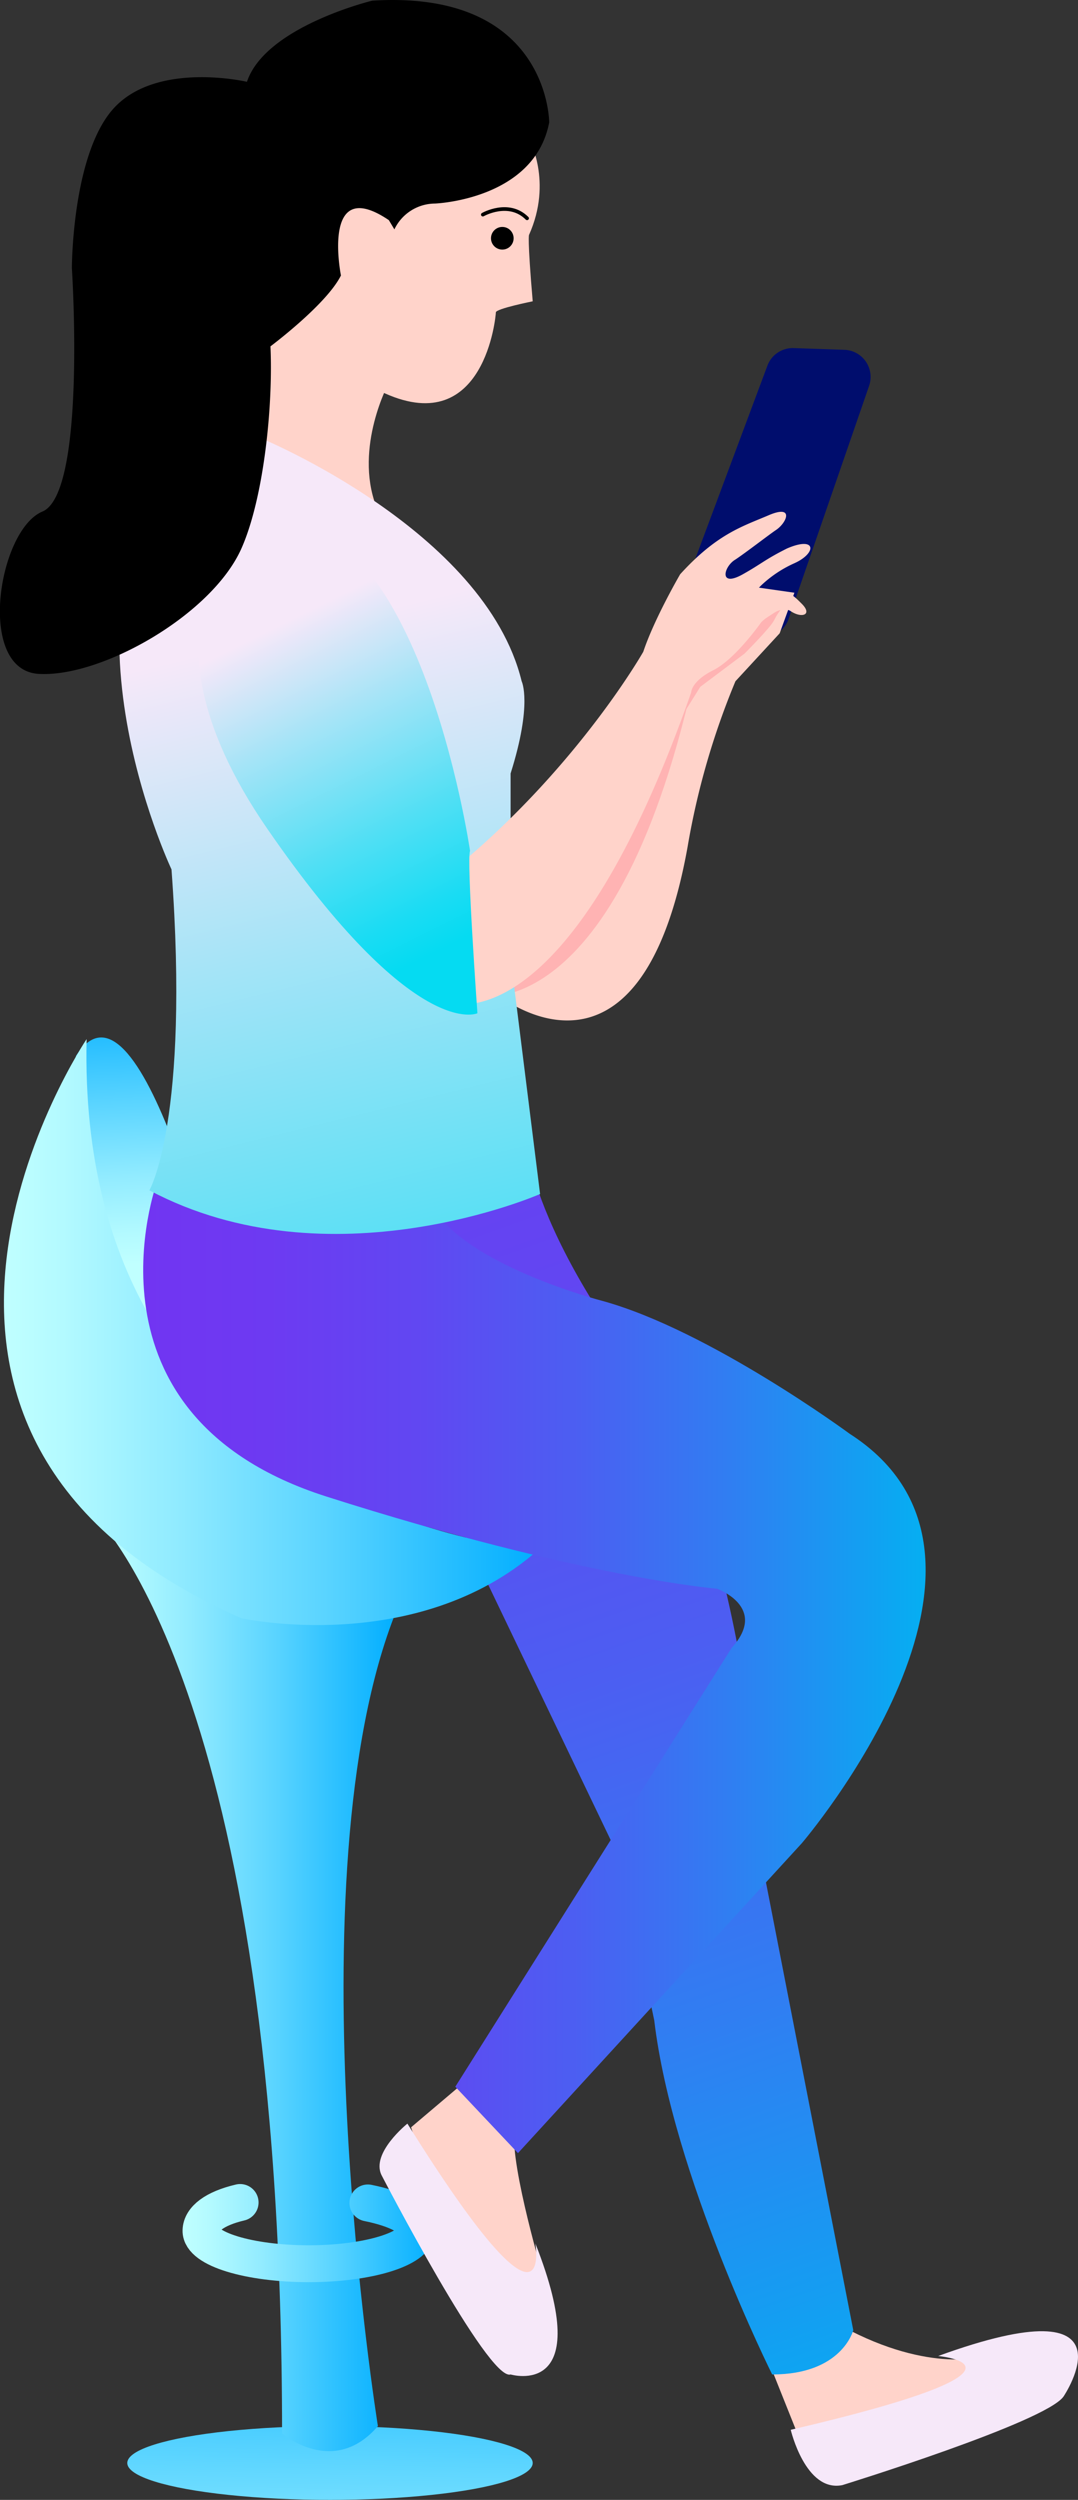 <svg xmlns="http://www.w3.org/2000/svg" xmlns:xlink="http://www.w3.org/1999/xlink" viewBox="0 0 292.47 677.68"><rect x="0" y="0" width="292.47" height="677.68" fill="#333333" stroke="none"/><defs><style>.cls-1{fill:#000d6d;}.cls-2{fill:#ffd3ca;}.cls-3{fill:#ffb3b3;}.cls-4{fill:#f6e8f9;}.cls-5{fill:url(#Degradado_sin_nombre_49);}.cls-6{fill:url(#Degradado_sin_nombre_49-2);}.cls-7{fill:url(#Degradado_sin_nombre_50);}.cls-8{fill:url(#Degradado_sin_nombre_6);}.cls-9{fill:url(#Degradado_sin_nombre_49-3);}.cls-10,.cls-13{fill:none;stroke-linecap:round;stroke-miterlimit:10;}.cls-10{stroke-width:10px;stroke:url(#Degradado_sin_nombre_49-4);}.cls-11{fill:url(#Degradado_sin_nombre_6-2);}.cls-12{fill:url(#Degradado_sin_nombre_11);}.cls-13{stroke:#000;}.cls-14{fill:url(#Degradado_sin_nombre_11-2);}</style><linearGradient id="Degradado_sin_nombre_49" x1="88.06" y1="732.06" x2="90.57" y2="622.08" gradientUnits="userSpaceOnUse"><stop offset="0" stop-color="#c0ffff"/><stop offset="0.11" stop-color="#b3faff"/><stop offset="0.32" stop-color="#91ebff"/><stop offset="0.6" stop-color="#5ad4ff"/><stop offset="0.94" stop-color="#0fb4ff"/><stop offset="1" stop-color="#00aeff"/></linearGradient><linearGradient id="Degradado_sin_nombre_49-2" x1="25.2" y1="537.42" x2="107.53" y2="537.42" xlink:href="#Degradado_sin_nombre_49"/><linearGradient id="Degradado_sin_nombre_50" x1="40.07" y1="342.58" x2="36.52" y2="259.73" gradientUnits="userSpaceOnUse"><stop offset="0" stop-color="#c0ffff"/><stop offset="0.1" stop-color="#b3faff"/><stop offset="0.29" stop-color="#91ebff"/><stop offset="0.53" stop-color="#5ad4ff"/><stop offset="0.84" stop-color="#0fb4ff"/><stop offset="0.89" stop-color="#00aeff"/></linearGradient><linearGradient id="Degradado_sin_nombre_6" x1="78.37" y1="196.96" x2="243.45" y2="661.93" gradientUnits="userSpaceOnUse"><stop offset="0" stop-color="#7135f2"/><stop offset="0.16" stop-color="#6d3af2"/><stop offset="0.35" stop-color="#6147f2"/><stop offset="0.55" stop-color="#4c5ef2"/><stop offset="0.75" stop-color="#307ef2"/><stop offset="0.96" stop-color="#0ca7f2"/><stop offset="1" stop-color="#05aff2"/></linearGradient><linearGradient id="Degradado_sin_nombre_49-3" x1="1.1" y1="361.1" x2="146.03" y2="361.1" xlink:href="#Degradado_sin_nombre_49"/><linearGradient id="Degradado_sin_nombre_49-4" x1="49.53" y1="605.38" x2="118.03" y2="605.38" xlink:href="#Degradado_sin_nombre_49"/><linearGradient id="Degradado_sin_nombre_6-2" x1="38.85" y1="452.18" x2="251.13" y2="452.18" xlink:href="#Degradado_sin_nombre_6"/><linearGradient id="Degradado_sin_nombre_11" x1="138.11" y1="444.66" x2="71.27" y2="173.29" gradientUnits="userSpaceOnUse"><stop offset="0" stop-color="#05dbf2"/><stop offset="0.12" stop-color="#1adcf3"/><stop offset="0.36" stop-color="#50dff4"/><stop offset="0.7" stop-color="#a5e4f7"/><stop offset="1" stop-color="#f6e8f9"/></linearGradient><linearGradient id="Degradado_sin_nombre_11-2" x1="119.92" y1="257.25" x2="76.16" y2="169.3" xlink:href="#Degradado_sin_nombre_11"/></defs><g id="Capa_2" data-name="Capa 2"><g id="Capa_1-2" data-name="Capa 1"><path class="cls-1" d="M203.32,171.73l-12.9-7.44a7.37,7.37,0,0,1-3.22-8.94l21-56.21a7.34,7.34,0,0,1,7.14-4.78l13.76.47a7.36,7.36,0,0,1,6.7,9.75l-21.84,63.18A7.35,7.35,0,0,1,203.32,171.73Z"/><path class="cls-2" d="M134.73,269.43s38.8,32.25,51.8-39.75a206.54,206.54,0,0,1,13-45l12-13,4-11-21-3-22,33-25,51Z"/><path class="cls-3" d="M129.52,270s39.76,9.41,60.51-94.81Z"/><path class="cls-3" d="M213,164.18s-1.39.77-3,4c-1,2-8,9-8,9l-12,9-5,8,2-13Z"/><path class="cls-2" d="M124.53,565.68l-13,11,9,28,23,16,4-3s-9-30-8-40-14-12-14-12Z"/><path class="cls-2" d="M217.53,662.68l38-7,12-17s-15,5-39-8l-19,12Z"/><path class="cls-4" d="M228.53,673.68s55-17,60-24c0,0,21-31-34-11,0,0,33,3-40,20C214.53,658.68,218.53,675.68,228.53,673.68Z"/><ellipse class="cls-5" cx="89.53" cy="667.68" rx="55" ry="10"/><path class="cls-6" d="M25.2,410.37s51.33,46.31,51.33,249.31c0,0,14,12,26-2,0,0-24-149,5-221Z"/><path class="cls-7" d="M61.53,358.68S38.68,257.89,20.6,286.28l-1.07,61.4,18,58s18-14,18-16S61.53,358.68,61.53,358.68Z"/><path class="cls-8" d="M142,301.18s-3,23,29.5,67.5c32.7,44.77,36,140,36,140l24,123s-3,12-22,12c0,0-27-54-32-96l-9-43-48-100-33-77Z"/><path class="cls-2" d="M143.53,37.68s6.5,11.5,0,26c0,0-.5.5,1,18,0,0-10,2-10,3s-3,34-30,22-35-17-35-17S71.53,19.68,143.53,37.68Z"/><path class="cls-2" d="M105.53,103.68s-9.5,17.5-3.5,33.5l-30.5-15.5,1-34Z"/><path class="cls-9" d="M146,420.18s-125.5-8.5-122.5-138.5c0,0-72,107,42,157C65.53,438.68,113,449.18,146,420.18Z"/><path class="cls-10" d="M65.15,597.06c-7,1.65-10.53,4.49-10.62,7.6-.15,5,13.1,9,29.25,9s29.25-4.05,29.25-9c0-3.17-5.26-5.87-13.22-7.48"/><path class="cls-11" d="M42.53,320.68s-23,63,46,85,106,25,106,25,14,5,4,16l-75,119,17,18,77-84s66-77,13-111c0,0-38-28-67-36,0,0-39-10-47-27Z"/><path class="cls-12" d="M70.53,118.68s61,25,71,66c0,0,3,6-3,25v50l8,64s-57,25-106-1c0,0,11-19,6-87,0,0-35-74,5-115Z"/><path class="cls-2" d="M121.53,271.68s30.56,12.41,63.69-77.56q1.16-3.13,2.31-6.44s0-3,6-6,13-13,13-13,5-5,8-3,6,1,3-2-5-5-11-1c-1,1-4.29.19,0-4a32.19,32.19,0,0,1,9-6c6.09-2.73,6.05-7.47-2-4-6,3-6.88,4.13-12,7-6.64,3.72-5.17-2.17-2-4,3-2,9.14-6.76,11-8,3-2,5-7-2-4s-14,5-24,16c0,0-7,12-10,21,0,0-17,30-49,57Z"/><path class="cls-4" d="M103.53,589.68s29,56,35,54c0,0,23.47,7,6.73-35.5,0,0,5.27,31.5-34.73-32.5C110.53,575.68,100.53,583.68,103.53,589.68Z"/><path class="cls-13" d="M131,58.18s7-4,12,1"/><circle cx="136.28" cy="64.59" r="3.07"/><path class="cls-14" d="M68.86,141.26s-36.33,25.42,3.67,83.42,57,50,57,50-3-42-2-44C127.53,230.68,113.19,131.85,68.86,141.26Z"/><path d="M73,94.18s15.5-11.5,19.5-19.5c0,0-5.5-27.5,13-15l1.5,2.5a12.27,12.27,0,0,1,11-7s27-1,31-22c0,0,0-36-48-33,0,0-29,7-34,22,0,0-23.5-5.5-35.5,6.5s-12,44-12,44,4,61-8,66-18,43-1,44,47-16,55-34,10-56,6-68"/></g></g></svg>